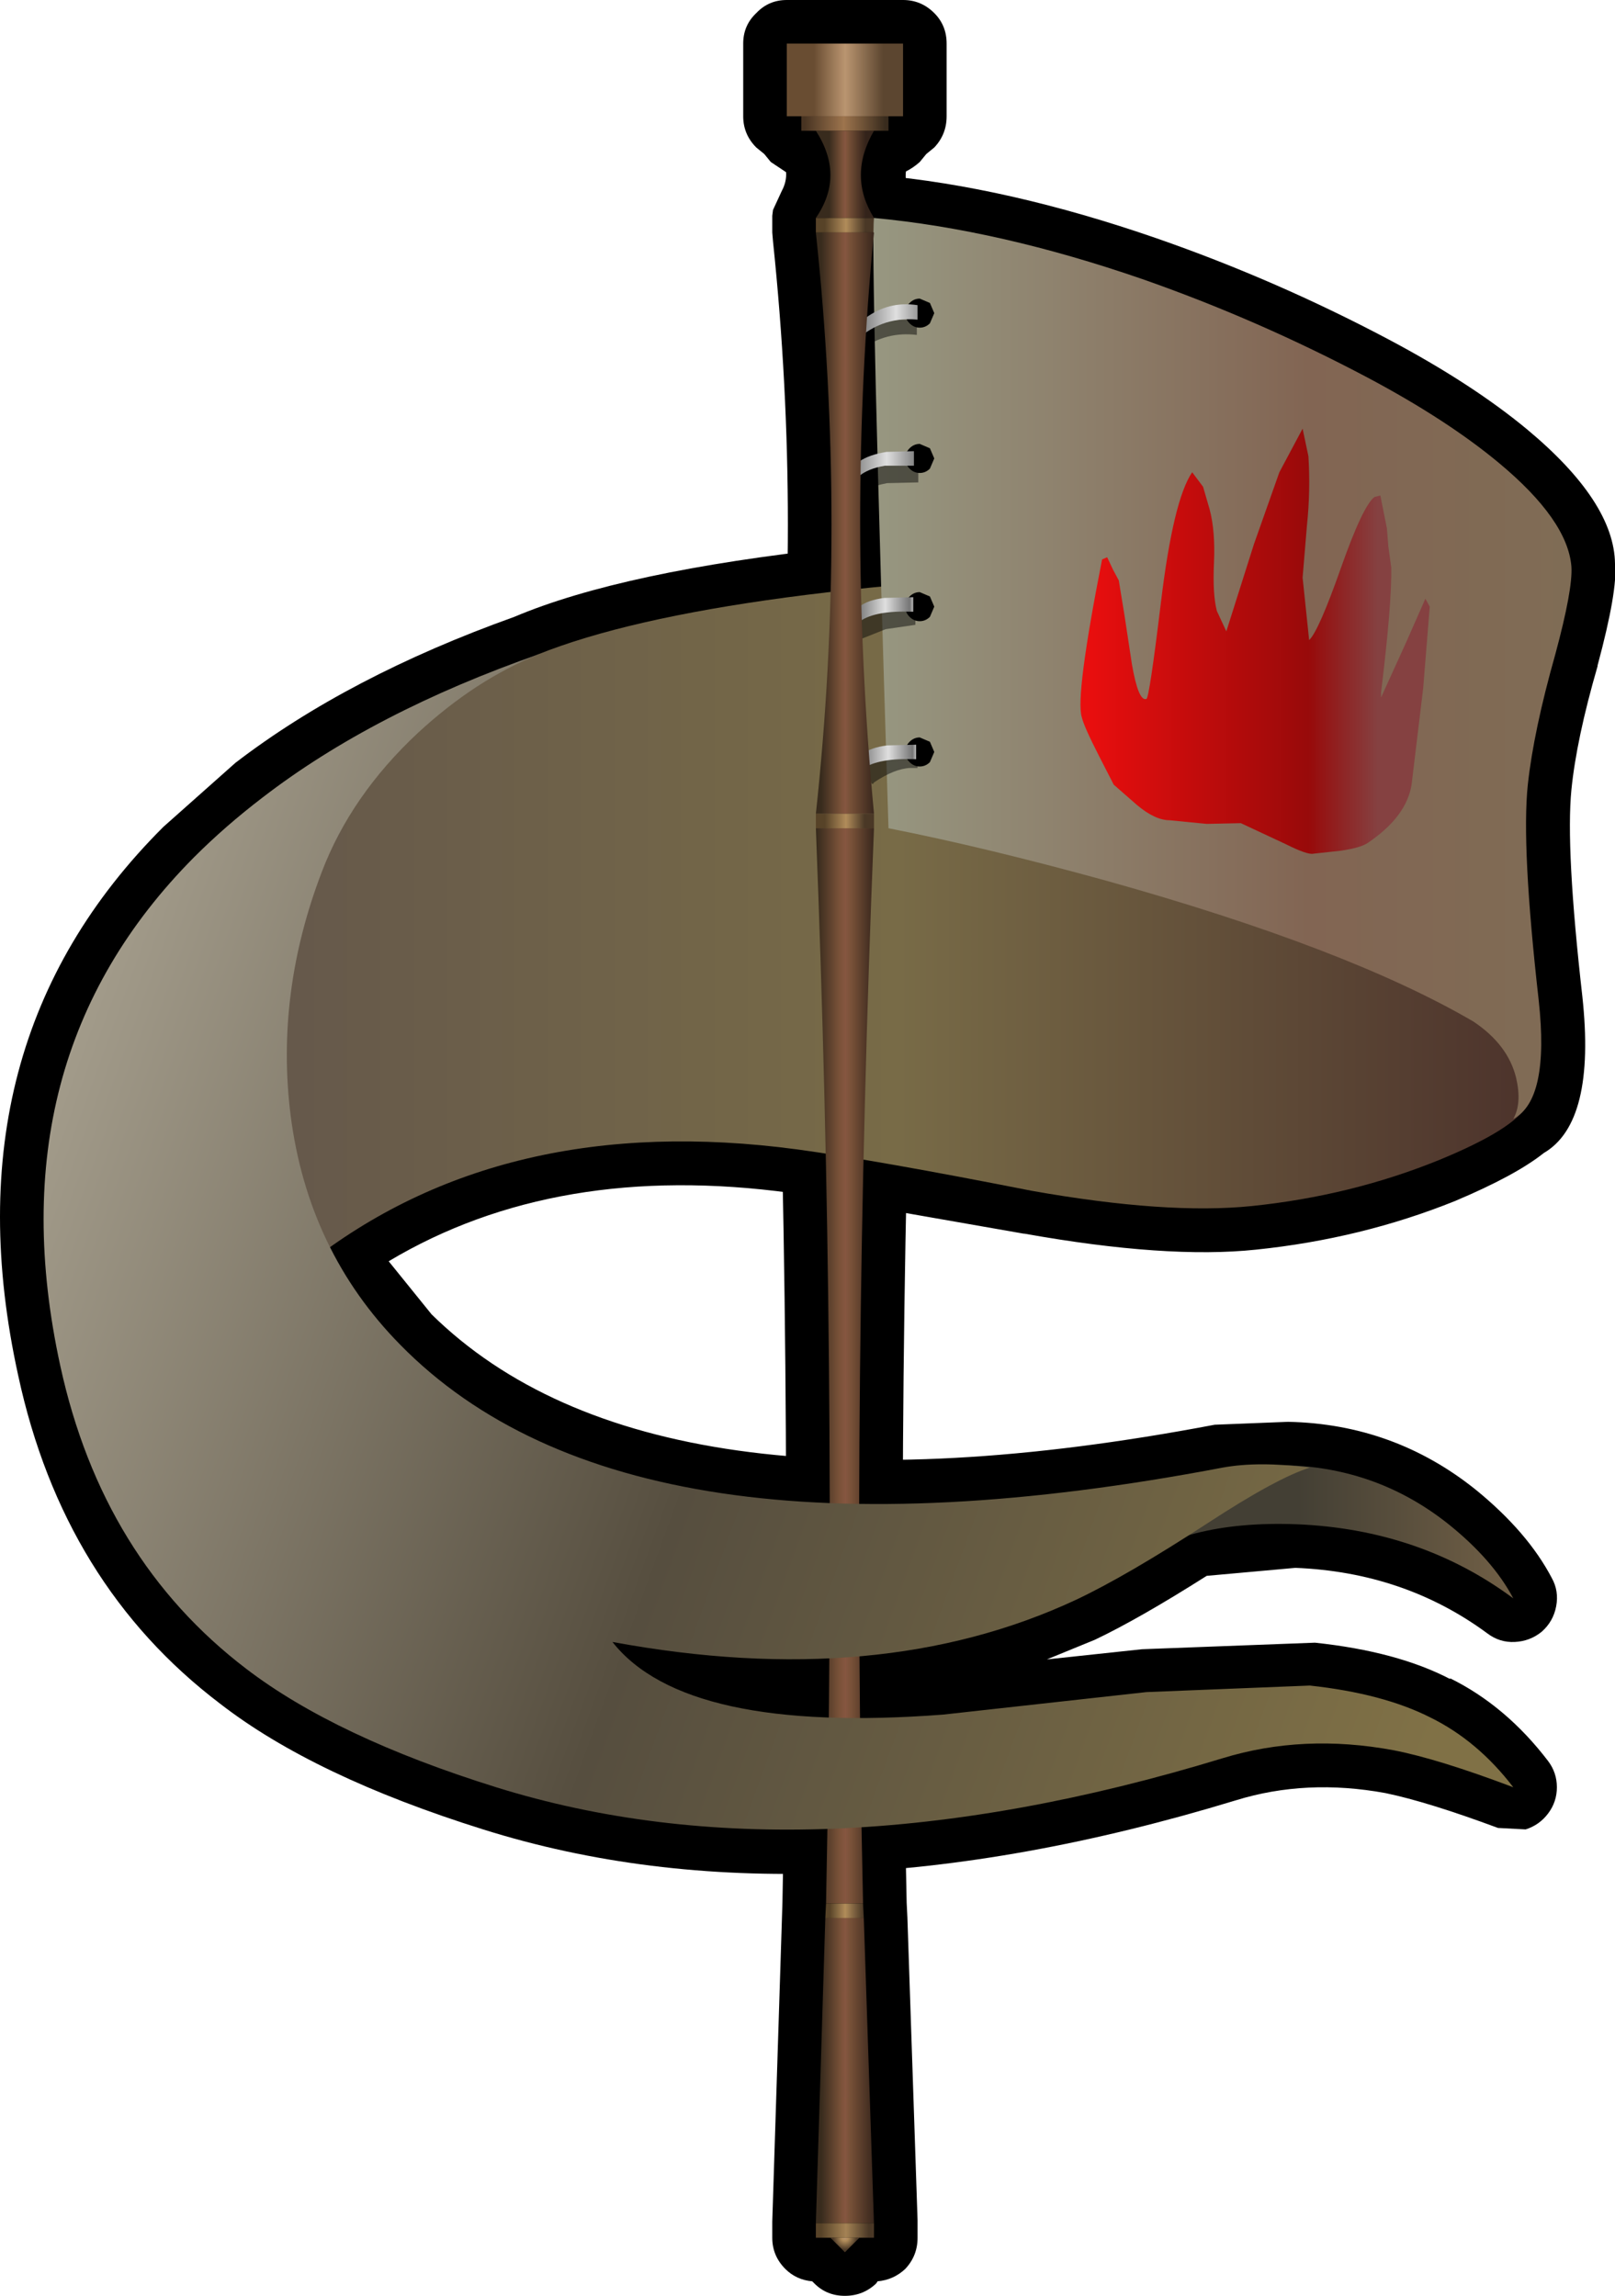 <?xml version="1.0" encoding="UTF-8" standalone="no"?>
<svg xmlns:xlink="http://www.w3.org/1999/xlink" height="158.0px" width="111.15px" xmlns="http://www.w3.org/2000/svg">
  <g transform="matrix(1.0, 0.0, 0.0, 1.0, 58.15, 67.0)">
    <path d="M2.3 -54.95 Q11.2 -54.15 21.45 -50.6 29.65 -47.75 37.4 -43.65 43.15 -40.6 46.95 -37.45 52.95 -32.45 53.0 -28.2 53.2 -26.4 51.8 -21.2 L51.8 -21.15 Q50.35 -16.15 50.0 -12.65 49.6 -8.6 50.75 1.55 51.7 10.25 48.1 12.35 46.15 13.9 42.0 15.65 35.55 18.25 28.3 19.0 22.15 19.65 12.35 17.9 L12.3 17.9 -3.7 15.1 Q-19.85 12.9 -31.4 19.8 L-28.45 23.45 Q-13.25 38.4 25.45 31.05 L30.5 30.85 Q37.8 31.0 43.45 35.55 47.0 38.45 48.65 41.6 49.15 42.5 48.95 43.55 48.75 44.6 47.95 45.3 47.15 45.95 46.1 46.0 45.05 46.05 44.2 45.4 38.5 41.2 31.0 40.9 L24.9 41.45 Q20.25 44.4 17.2 45.85 L13.9 47.2 20.45 46.5 32.35 46.05 Q38.0 46.65 41.65 48.55 L41.65 48.5 Q45.5 50.4 48.4 54.2 49.0 55.0 49.0 56.0 49.0 57.0 48.4 57.8 47.8 58.6 46.85 58.9 L44.95 58.8 Q40.1 57.0 37.2 56.4 31.75 55.4 26.9 56.9 -2.65 65.9 -24.9 58.9 -36.55 55.25 -43.0 50.25 -53.8 42.05 -56.9 27.65 -61.9 4.85 -46.9 -10.1 L-41.95 -14.5 Q-34.2 -20.45 -22.75 -24.55 -15.3 -27.7 -0.55 -29.3 -1.2 -50.6 -0.95 -52.3 -0.85 -53.55 0.1 -54.3 1.05 -55.1 2.3 -54.95" fill="#000000" fill-rule="evenodd" stroke="none"/>
    <path d="M6.15 -66.1 Q7.0 -65.25 7.0 -64.0 L7.0 -59.0 Q7.0 -57.75 6.15 -56.85 L5.6 -56.4 5.15 -55.85 Q4.7 -55.45 4.2 -55.2 4.1 -54.45 4.5 -53.7 L4.95 -52.7 5.0 -51.75 5.0 -51.0 4.95 -50.4 Q3.1 -31.3 4.95 -11.6 L5.0 -11.0 5.0 -10.05 5.0 -9.85 5.0 -9.8 Q3.45 28.35 4.25 63.95 L4.3 64.95 5.0 85.8 5.0 85.9 5.0 86.0 5.0 87.0 Q5.0 88.25 4.15 89.15 3.35 89.9 2.25 90.0 L2.15 90.15 Q1.25 91.0 0.0 91.0 -1.25 91.0 -2.1 90.15 L-2.25 90.0 Q-3.35 89.9 -4.1 89.15 -5.0 88.25 -5.0 87.0 L-5.0 86.1 -5.0 85.9 -4.3 63.95 Q-3.55 26.8 -5.0 -9.8 L-5.0 -9.85 -5.0 -10.0 -5.0 -11.0 -4.95 -11.6 Q-2.9 -30.8 -4.95 -50.4 L-5.0 -51.0 -5.0 -52.0 -5.0 -52.05 -5.0 -52.15 -4.95 -52.55 -4.35 -53.85 Q-4.0 -54.5 -4.05 -55.15 L-5.1 -55.85 -5.55 -56.4 -6.1 -56.85 Q-7.0 -57.75 -7.0 -59.0 L-7.0 -64.0 Q-7.0 -65.25 -6.1 -66.1 -5.25 -67.0 -4.0 -67.0 L4.0 -67.0 Q5.25 -67.0 6.15 -66.1" fill="#000000" fill-rule="evenodd" stroke="none"/>
    <path d="M38.0 -28.0 L42.9 -10.2 Q47.65 7.8 47.0 9.0 46.1 10.7 40.85 12.85 34.8 15.3 28.0 16.0 22.15 16.6 12.85 14.95 2.2 12.85 -3.3 12.1 -23.55 9.4 -37.0 20.0 -51.5 -2.55 -25.0 -20.0 -16.5 -25.6 11.6 -27.35 25.65 -28.25 38.0 -28.0" fill="url(#gradient0)" fill-rule="evenodd" stroke="none"/>
    <path d="M46.0 43.0 Q39.6 38.25 31.1 37.9 23.2 37.6 19.0 41.0 L27.0 34.0 Q35.4 33.0 41.55 37.9 44.6 40.35 46.0 43.0" fill="url(#gradient1)" fill-rule="evenodd" stroke="none"/>
    <path d="M-1.3 64.0 Q-0.55 26.7 -2.0 -10.0 L2.0 -10.0 Q0.45 28.3 1.25 64.0 L-1.3 64.0" fill="url(#gradient2)" fill-rule="evenodd" stroke="none"/>
    <path d="M1.3 65.0 L2.0 86.0 -2.0 86.0 -1.35 65.0 1.3 65.0" fill="url(#gradient3)" fill-rule="evenodd" stroke="none"/>
    <path d="M-1.35 65.0 L-1.3 64.0 1.25 64.0 1.3 65.0 -1.35 65.0" fill="url(#gradient4)" fill-rule="evenodd" stroke="none"/>
    <path d="M2.0 -52.0 L-2.0 -52.0 Q0.0 -54.9 -2.0 -58.0 L2.0 -58.0 Q0.2 -54.9 2.0 -52.0" fill="url(#gradient5)" fill-rule="evenodd" stroke="none"/>
    <path d="M-1.0 87.0 L-2.0 87.0 -2.0 86.0 2.0 86.0 2.0 87.0 1.0 87.0 -1.0 87.0" fill="url(#gradient6)" fill-rule="evenodd" stroke="none"/>
    <path d="M1.0 87.0 L0.0 88.0 -1.0 87.0 1.0 87.0" fill="url(#gradient7)" fill-rule="evenodd" stroke="none"/>
    <path d="M3.0 -58.0 L-3.0 -58.0 -3.0 -59.0 3.0 -59.0 3.0 -58.0" fill="url(#gradient8)" fill-rule="evenodd" stroke="none"/>
    <path d="M2.0 -10.0 L-2.0 -10.0 -2.0 -11.0 2.0 -11.0 2.0 -10.0" fill="url(#gradient9)" fill-rule="evenodd" stroke="none"/>
    <path d="M2.0 -51.0 L-2.0 -51.0 -2.0 -52.0 2.0 -52.0 2.0 -51.0" fill="url(#gradient10)" fill-rule="evenodd" stroke="none"/>
    <path d="M4.0 -59.0 L-4.0 -59.0 -4.0 -64.0 4.0 -64.0 4.0 -59.0" fill="url(#gradient11)" fill-rule="evenodd" stroke="none"/>
    <path d="M36.0 -41.0 Q41.45 -38.1 45.0 -35.15 49.75 -31.2 50.0 -28.0 50.1 -26.45 48.9 -22.0 47.4 -16.7 47.0 -13.0 46.55 -8.75 47.75 1.85 48.5 8.7 46.0 10.0 46.6 8.95 46.2 7.2 45.65 4.9 43.25 3.3 34.6 -1.75 17.95 -6.4 9.6 -8.7 3.0 -10.0 1.75 -49.65 2.0 -52.0 10.6 -51.2 20.45 -47.8 28.45 -45.0 36.0 -41.0" fill="url(#gradient12)" fill-rule="evenodd" stroke="none"/>
    <path d="M1.2 -43.0 L1.25 -44.05 Q2.85 -45.25 4.95 -44.95 L4.95 -43.95 Q2.85 -44.2 1.2 -43.0 M4.5 -14.15 Q3.4 -14.1 2.0 -13.15 1.7 -12.55 1.6 -15.3 L3.15 -15.5 4.5 -15.15 5.0 -15.15 5.0 -14.15 4.5 -14.15 M2.8 -25.3 L4.85 -25.0 4.85 -24.0 2.8 -23.7 1.05 -23.0 1.0 -25.0 2.8 -25.3 M5.05 -33.8 L2.9 -33.75 Q1.6 -33.5 1.0 -33.0 L1.0 -35.0 3.0 -35.2 5.05 -34.8 5.05 -33.8" fill="#000000" fill-opacity="0.471" fill-rule="evenodd" stroke="none"/>
    <path d="M5.15 -46.45 L5.85 -46.15 6.15 -45.45 5.85 -44.75 Q5.55 -44.45 5.15 -44.45 4.75 -44.45 4.45 -44.75 4.15 -45.05 4.15 -45.45 4.15 -45.85 4.45 -46.15 4.75 -46.45 5.15 -46.45 M5.85 -36.15 L6.15 -35.45 5.85 -34.75 Q5.55 -34.45 5.15 -34.45 4.75 -34.45 4.45 -34.75 4.15 -35.05 4.15 -35.45 4.15 -35.85 4.45 -36.15 4.75 -36.45 5.15 -36.45 L5.85 -36.15 M4.45 -25.95 Q4.75 -26.25 5.15 -26.25 L5.85 -25.95 6.15 -25.25 5.85 -24.55 Q5.55 -24.25 5.15 -24.25 4.75 -24.25 4.45 -24.55 4.15 -24.85 4.15 -25.25 4.15 -25.65 4.45 -25.95 M4.15 -15.25 Q4.15 -15.65 4.45 -15.95 4.75 -16.25 5.15 -16.25 L5.85 -15.95 6.15 -15.25 5.85 -14.55 Q5.55 -14.25 5.15 -14.25 4.75 -14.25 4.45 -14.55 4.15 -14.85 4.15 -15.25" fill="#000000" fill-rule="evenodd" stroke="none"/>
    <path d="M5.0 -45.0 Q2.95 -45.2 1.35 -44.05 L1.4 -45.1 Q3.0 -46.3 5.0 -46.0 L5.0 -45.0" fill="url(#gradient13)" fill-rule="evenodd" stroke="none"/>
    <path d="M4.75 -35.95 L4.75 -34.95 2.75 -34.95 Q1.6 -34.75 1.0 -34.25 L1.0 -35.25 Q1.65 -35.7 2.85 -35.9 L4.75 -35.95" fill="url(#gradient14)" fill-rule="evenodd" stroke="none"/>
    <path d="M2.7 -25.85 L4.7 -25.9 4.7 -24.9 Q2.1 -25.0 1.05 -24.25 L1.0 -25.25 Q1.55 -25.7 2.7 -25.85" fill="url(#gradient15)" fill-rule="evenodd" stroke="none"/>
    <path d="M1.25 -14.1 L1.2 -15.1 Q1.75 -15.55 2.9 -15.7 L4.9 -15.75 4.9 -14.75 Q2.3 -14.85 1.25 -14.1" fill="url(#gradient16)" fill-rule="evenodd" stroke="none"/>
    <path d="M2.0 -11.0 L-2.0 -11.0 Q0.15 -30.8 -2.0 -51.0 L2.0 -51.0 Q0.1 -31.3 2.0 -11.0" fill="url(#gradient17)" fill-rule="evenodd" stroke="none"/>
    <path d="M-29.4 -16.55 Q-34.0 -12.25 -36.0 -7.0 -39.2 1.35 -38.15 9.75 -36.95 19.1 -30.6 25.55 -14.7 41.75 26.0 34.0 28.45 33.55 32.0 34.0 29.75 34.7 25.0 37.8 19.4 41.45 15.9 43.1 2.4 49.4 -16.0 46.0 -11.0 52.35 6.75 51.0 L20.75 49.45 32.0 49.0 Q37.05 49.55 40.3 51.2 43.55 52.8 46.0 56.0 40.85 54.05 37.75 53.45 31.55 52.3 26.0 54.0 -2.5 62.7 -24.0 56.0 -35.05 52.55 -41.2 47.85 -51.1 40.3 -54.0 27.0 -58.6 5.9 -44.8 -8.0 -42.65 -10.15 -40.1 -12.1 -32.45 -18.0 -21.0 -22.0 -25.4 -20.25 -29.4 -16.55" fill="url(#gradient18)" fill-rule="evenodd" stroke="none"/>
    <path d="M25.1 -31.95 Q25.5 -30.45 25.4 -28.25 25.3 -26.1 25.6 -24.95 L26.25 -23.55 28.15 -29.55 29.9 -34.5 31.5 -37.5 31.9 -35.6 Q32.05 -33.25 31.8 -30.85 L31.5 -27.25 31.95 -22.95 Q32.6 -23.55 34.15 -27.95 35.65 -32.2 36.45 -32.8 L36.85 -32.9 37.3 -30.65 37.4 -29.4 37.6 -27.95 Q37.65 -25.5 36.9 -19.35 L36.9 -19.0 38.65 -22.85 39.95 -25.8 40.25 -25.25 39.8 -19.65 39.0 -13.0 Q38.65 -10.8 36.0 -9.0 35.5 -8.65 34.1 -8.45 L32.25 -8.25 Q31.85 -8.15 30.35 -8.9 L27.25 -10.35 24.9 -10.3 22.35 -10.55 Q21.35 -10.55 20.1 -11.6 L18.5 -13.0 17.5 -14.95 Q16.45 -17.0 16.3 -17.65 15.85 -19.1 17.7 -28.5 L18.05 -28.65 18.45 -27.8 18.85 -27.05 19.25 -24.6 19.75 -21.3 Q20.2 -18.7 20.75 -18.9 20.95 -18.95 21.75 -25.55 22.6 -32.6 23.9 -34.5 L24.65 -33.5 25.1 -31.95" fill="url(#gradient19)" fill-rule="evenodd" stroke="none"/>
  </g>
  <defs>
    <linearGradient gradientTransform="matrix(0.06, 0.0, 0.0, 0.029, 6.5, -7.0)" gradientUnits="userSpaceOnUse" id="gradient0" spreadMethod="pad" x1="-819.2" x2="819.2">
      <stop offset="0.027" stop-color="#65584b"/>
      <stop offset="0.471" stop-color="#786b47"/>
      <stop offset="1.0" stop-color="#442826"/>
    </linearGradient>
    <linearGradient gradientTransform="matrix(0.021, 0.0, 0.0, 0.006, 39.0, 38.45)" gradientUnits="userSpaceOnUse" id="gradient1" spreadMethod="pad" x1="-819.2" x2="819.2">
      <stop offset="0.271" stop-color="#433f34"/>
      <stop offset="0.953" stop-color="#8b7250"/>
    </linearGradient>
    <linearGradient gradientTransform="matrix(0.004, 0.0, 0.0, 0.045, 0.0, 27.0)" gradientUnits="userSpaceOnUse" id="gradient2" spreadMethod="pad" x1="-819.2" x2="819.2">
      <stop offset="0.208" stop-color="#382b1d"/>
      <stop offset="0.435" stop-color="#785138"/>
      <stop offset="0.506" stop-color="#865640"/>
      <stop offset="0.569" stop-color="#785138"/>
      <stop offset="0.827" stop-color="#33231a"/>
      <stop offset="1.0" stop-color="#785c38"/>
      <stop offset="1.0" stop-color="#ff1515"/>
    </linearGradient>
    <linearGradient gradientTransform="matrix(0.003, 0.0, 0.0, 0.013, 0.0, 75.5)" gradientUnits="userSpaceOnUse" id="gradient3" spreadMethod="pad" x1="-819.2" x2="819.2">
      <stop offset="0.169" stop-color="#382b1d"/>
      <stop offset="0.435" stop-color="#785138"/>
      <stop offset="0.506" stop-color="#865640"/>
      <stop offset="0.569" stop-color="#785138"/>
      <stop offset="0.937" stop-color="#33231a"/>
      <stop offset="1.0" stop-color="#785c38"/>
      <stop offset="1.0" stop-color="#ff1515"/>
    </linearGradient>
    <linearGradient gradientTransform="matrix(0.002, 0.0, 0.0, 6.0E-4, -0.05, 64.5)" gradientUnits="userSpaceOnUse" id="gradient4" spreadMethod="pad" x1="-819.2" x2="819.2">
      <stop offset="0.196" stop-color="#574328"/>
      <stop offset="0.522" stop-color="#b18c5a"/>
      <stop offset="0.898" stop-color="#4a3826"/>
    </linearGradient>
    <linearGradient gradientTransform="matrix(0.002, 0.0, 0.0, 0.004, 0.0, -55.0)" gradientUnits="userSpaceOnUse" id="gradient5" spreadMethod="pad" x1="-819.2" x2="819.2">
      <stop offset="0.169" stop-color="#382b1d"/>
      <stop offset="0.435" stop-color="#785138"/>
      <stop offset="0.506" stop-color="#865640"/>
      <stop offset="0.569" stop-color="#785138"/>
      <stop offset="0.937" stop-color="#33231a"/>
    </linearGradient>
    <linearGradient gradientTransform="matrix(0.002, 0.0, 0.0, 6.0E-4, 0.0, 90.5)" gradientUnits="userSpaceOnUse" id="gradient6" spreadMethod="pad" x1="-819.2" x2="819.2">
      <stop offset="0.0" stop-color="#574328"/>
      <stop offset="0.522" stop-color="#a48254"/>
      <stop offset="1.0" stop-color="#4a3826"/>
    </linearGradient>
    <radialGradient cx="0" cy="0" gradientTransform="matrix(0.001, 0.0, 0.0, 0.001, 0.0, 87.0)" gradientUnits="userSpaceOnUse" id="gradient7" r="819.2" spreadMethod="pad">
      <stop offset="0.0" stop-color="#ba9570"/>
      <stop offset="0.271" stop-color="#b18c5a"/>
      <stop offset="1.0" stop-color="#4a3826"/>
    </radialGradient>
    <linearGradient gradientTransform="matrix(0.004, 0.0, 0.0, 6.0E-4, 0.0, -58.5)" gradientUnits="userSpaceOnUse" id="gradient8" spreadMethod="pad" x1="-819.2" x2="819.2">
      <stop offset="0.078" stop-color="#483422"/>
      <stop offset="0.49" stop-color="#9d744d"/>
      <stop offset="0.922" stop-color="#382b1d"/>
      <stop offset="0.922" stop-color="#382b1d"/>
    </linearGradient>
    <linearGradient gradientTransform="matrix(0.002, 0.0, 0.0, 6.0E-4, 0.0, -10.5)" gradientUnits="userSpaceOnUse" id="gradient9" spreadMethod="pad" x1="-819.2" x2="819.2">
      <stop offset="0.078" stop-color="#574328"/>
      <stop offset="0.522" stop-color="#b18c5a"/>
      <stop offset="0.914" stop-color="#4a3826"/>
    </linearGradient>
    <linearGradient gradientTransform="matrix(0.002, 0.0, 0.0, 6.0E-4, 0.0, -51.5)" gradientUnits="userSpaceOnUse" id="gradient10" spreadMethod="pad" x1="-819.2" x2="819.2">
      <stop offset="0.078" stop-color="#574328"/>
      <stop offset="0.522" stop-color="#b18c5a"/>
      <stop offset="0.929" stop-color="#4a3826"/>
    </linearGradient>
    <linearGradient gradientTransform="matrix(0.005, 0.0, 0.0, 0.003, 0.0, -61.5)" gradientUnits="userSpaceOnUse" id="gradient11" spreadMethod="pad" x1="-819.2" x2="819.2">
      <stop offset="0.239" stop-color="#694d32"/>
      <stop offset="0.502" stop-color="#ba9570"/>
      <stop offset="0.82" stop-color="#5c4630"/>
    </linearGradient>
    <linearGradient gradientTransform="matrix(0.039, 0.0, 0.0, 0.037, 27.0, -21.5)" gradientUnits="userSpaceOnUse" id="gradient12" spreadMethod="pad" x1="-819.2" x2="819.2">
      <stop offset="0.027" stop-color="#9ba089"/>
      <stop offset="0.576" stop-color="#826553"/>
      <stop offset="1.0" stop-color="#7e7056"/>
    </linearGradient>
    <linearGradient gradientTransform="matrix(0.004, 0.0, 0.0, 0.001, 3.15, -45.05)" gradientUnits="userSpaceOnUse" id="gradient13" spreadMethod="pad" x1="-819.2" x2="819.2">
      <stop offset="0.071" stop-color="#5b5b5b"/>
      <stop offset="0.557" stop-color="#dfdfdf"/>
      <stop offset="0.898" stop-color="#757575"/>
      <stop offset="0.973" stop-color="#dfdfdf"/>
      <stop offset="1.0" stop-color="#785c38"/>
      <stop offset="1.0" stop-color="#ff1515"/>
    </linearGradient>
    <linearGradient gradientTransform="matrix(0.004, 0.0, 0.0, 0.001, 2.5, -35.15)" gradientUnits="userSpaceOnUse" id="gradient14" spreadMethod="pad" x1="-819.2" x2="819.2">
      <stop offset="0.071" stop-color="#5b5b5b"/>
      <stop offset="0.557" stop-color="#dfdfdf"/>
      <stop offset="0.898" stop-color="#757575"/>
      <stop offset="0.973" stop-color="#dfdfdf"/>
      <stop offset="1.0" stop-color="#785c38"/>
      <stop offset="1.0" stop-color="#ff1515"/>
    </linearGradient>
    <linearGradient gradientTransform="matrix(0.003, 0.0, 0.0, 0.001, 2.5, -25.15)" gradientUnits="userSpaceOnUse" id="gradient15" spreadMethod="pad" x1="-819.2" x2="819.2">
      <stop offset="0.071" stop-color="#5b5b5b"/>
      <stop offset="0.557" stop-color="#dfdfdf"/>
      <stop offset="0.898" stop-color="#757575"/>
      <stop offset="0.973" stop-color="#dfdfdf"/>
      <stop offset="1.0" stop-color="#785c38"/>
      <stop offset="1.0" stop-color="#ff1515"/>
    </linearGradient>
    <linearGradient gradientTransform="matrix(0.003, 0.0, 0.0, 0.001, 2.7, -15.0)" gradientUnits="userSpaceOnUse" id="gradient16" spreadMethod="pad" x1="-819.2" x2="819.2">
      <stop offset="0.071" stop-color="#5b5b5b"/>
      <stop offset="0.557" stop-color="#dfdfdf"/>
      <stop offset="0.898" stop-color="#757575"/>
      <stop offset="0.973" stop-color="#dfdfdf"/>
      <stop offset="1.0" stop-color="#785c38"/>
      <stop offset="1.0" stop-color="#ff1515"/>
    </linearGradient>
    <linearGradient gradientTransform="matrix(0.003, 0.0, 0.0, 0.024, 0.0, -31.0)" gradientUnits="userSpaceOnUse" id="gradient17" spreadMethod="pad" x1="-819.2" x2="819.2">
      <stop offset="0.169" stop-color="#382b1d"/>
      <stop offset="0.435" stop-color="#785138"/>
      <stop offset="0.506" stop-color="#865640"/>
      <stop offset="0.569" stop-color="#785138"/>
      <stop offset="0.937" stop-color="#33231a"/>
      <stop offset="1.0" stop-color="#785c38"/>
      <stop offset="1.0" stop-color="#ff1515"/>
    </linearGradient>
    <linearGradient gradientTransform="matrix(0.064, 0.023, -0.016, 0.044, -1.15, 11.9)" gradientUnits="userSpaceOnUse" id="gradient18" spreadMethod="pad" x1="-819.2" x2="819.2">
      <stop offset="0.027" stop-color="#a49d8c"/>
      <stop offset="0.49" stop-color="#564e3f"/>
      <stop offset="0.976" stop-color="#807146"/>
    </linearGradient>
    <linearGradient gradientTransform="matrix(0.014, 0.0, 0.0, 0.018, 27.65, -23.05)" gradientUnits="userSpaceOnUse" id="gradient19" spreadMethod="pad" x1="-819.2" x2="819.2">
      <stop offset="0.027" stop-color="#e90e0e"/>
      <stop offset="0.686" stop-color="#980a0a"/>
      <stop offset="0.894" stop-color="#854141"/>
    </linearGradient>
  </defs>
</svg>
